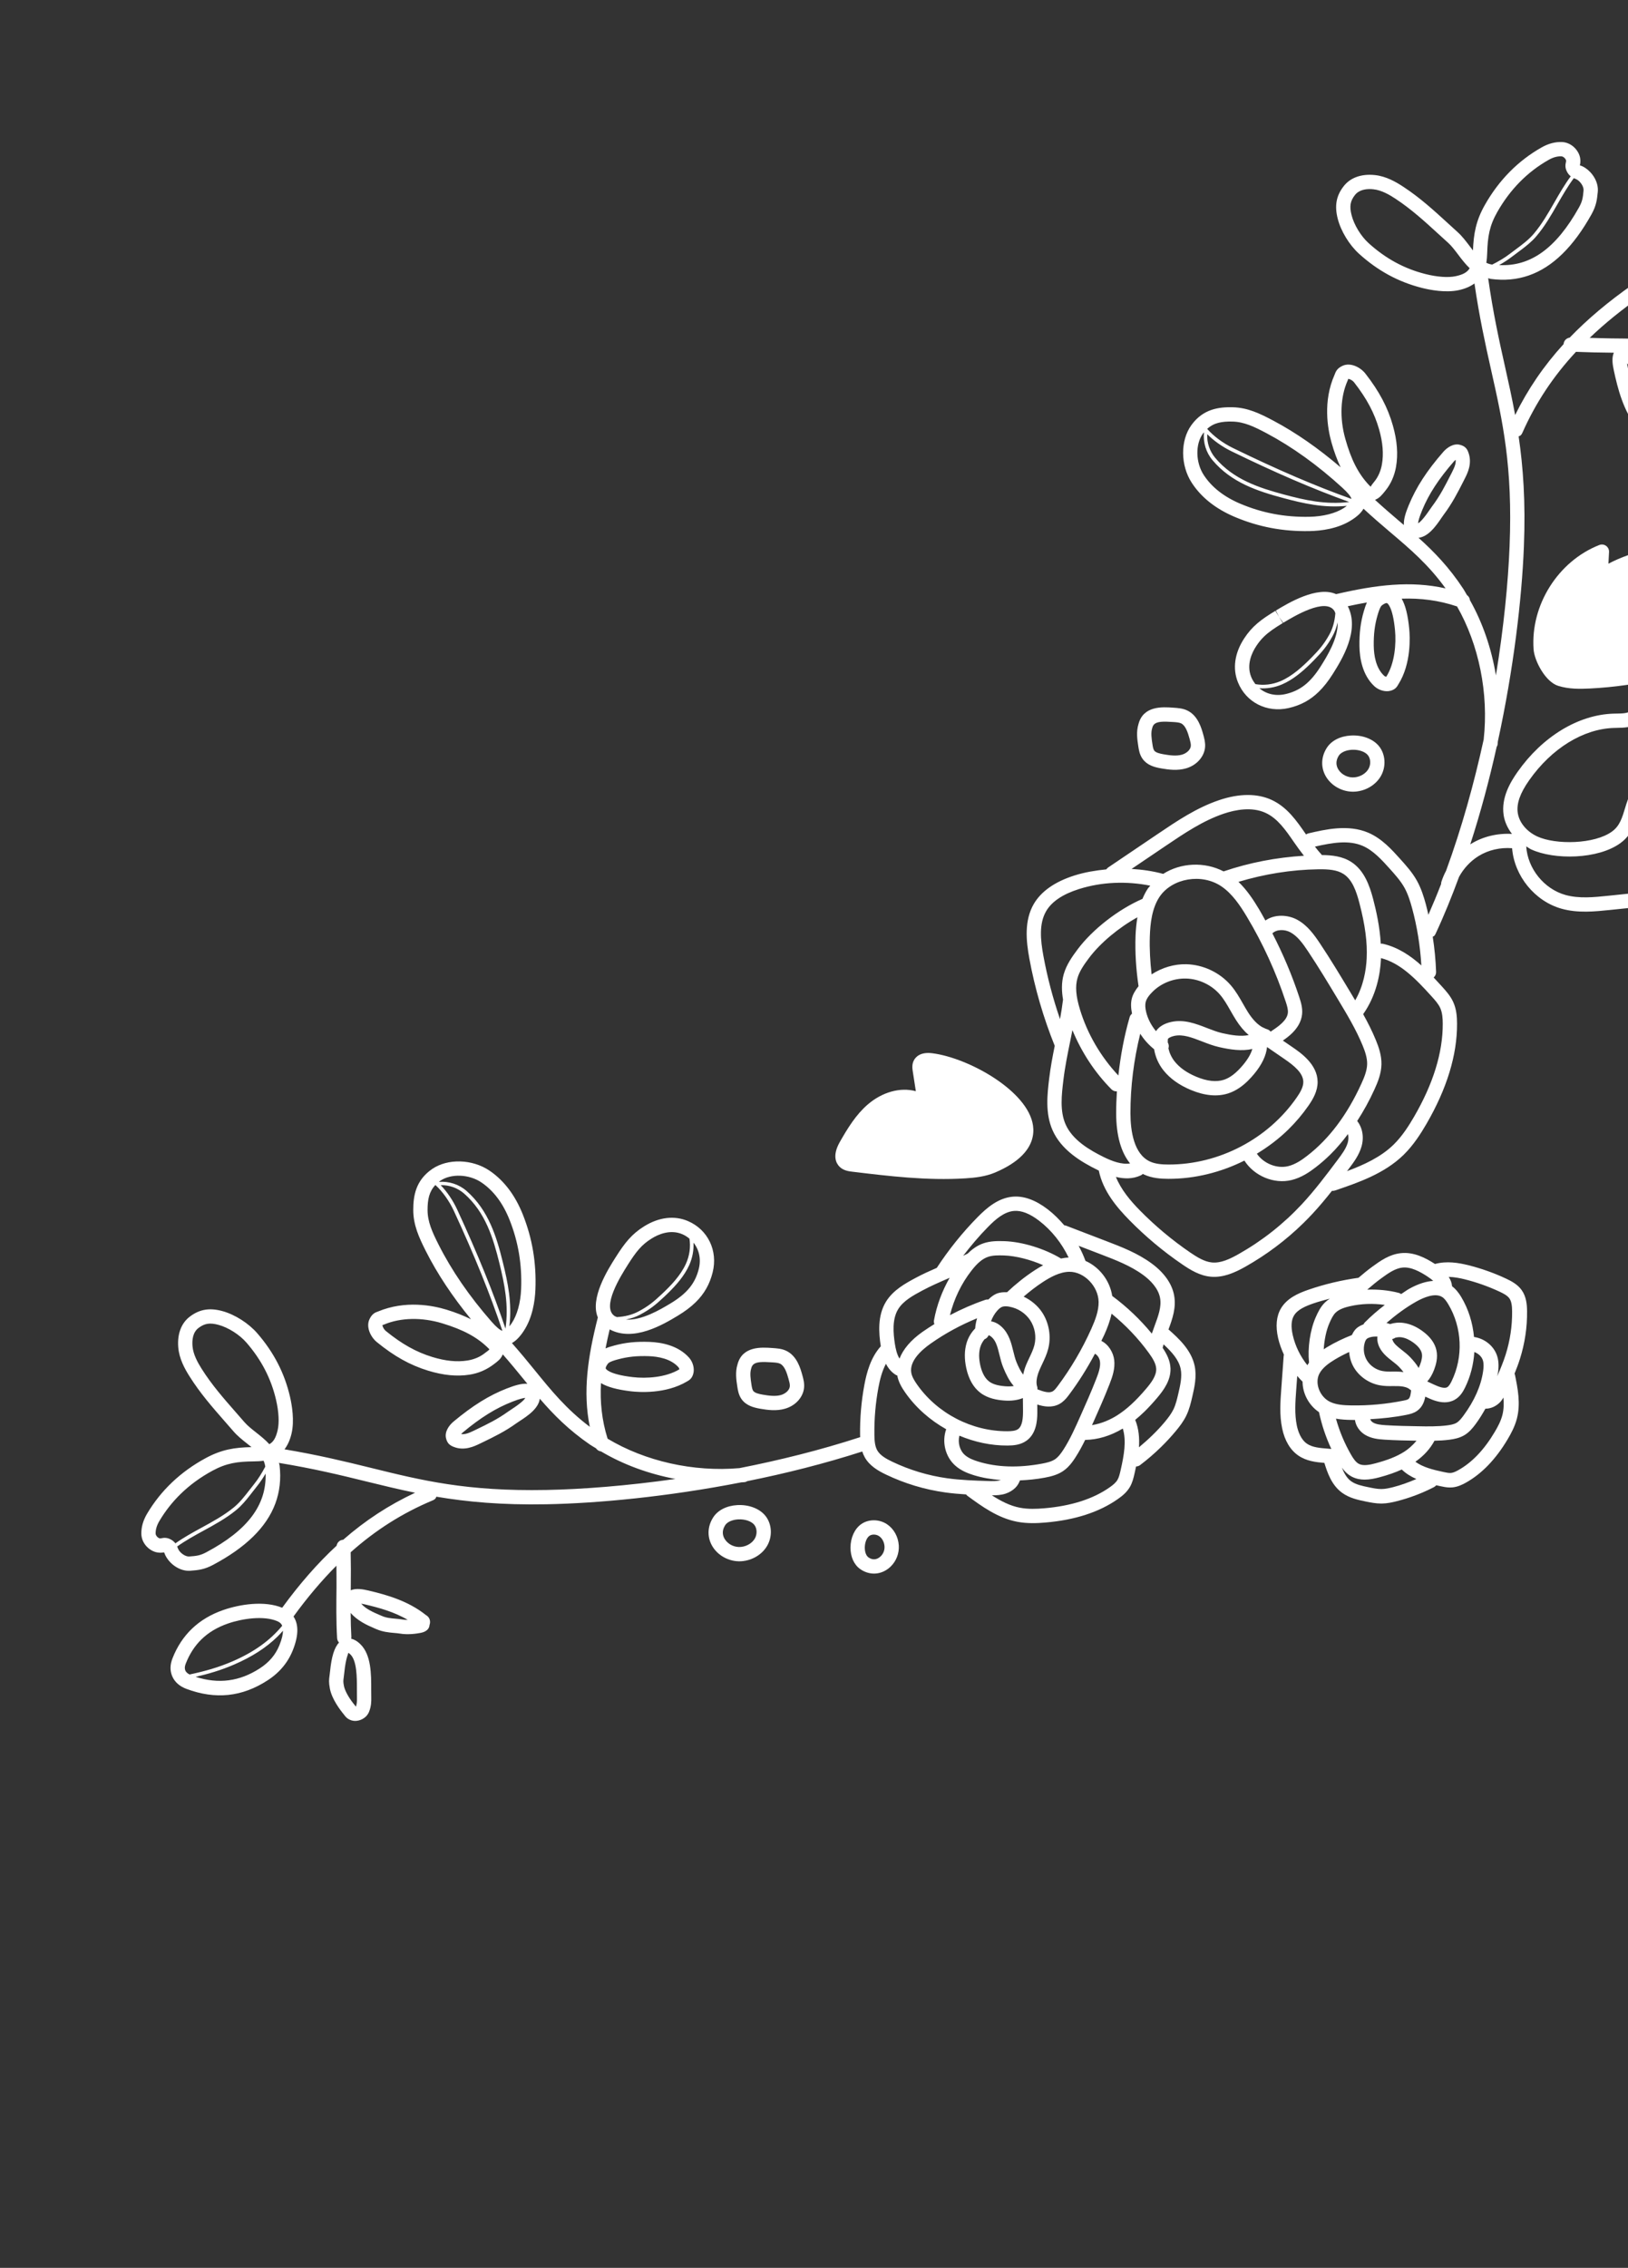 <svg width="130" height="181" viewBox="0 0 130 181" fill="none" xmlns="http://www.w3.org/2000/svg">
<rect x="0" y="0" width="130" height="181" fill="#333333" stroke="none"/>
<path fill-rule="evenodd" clip-rule="evenodd" d="M135.255 21.026C134.758 21.756 134.149 22.253 133.392 22.542C132.861 22.745 132.492 22.811 132.217 22.808C132.381 22.669 132.543 22.529 132.698 22.378C133.606 21.488 134.357 20.369 135.005 18.949C135.488 17.894 135.8 16.879 136.043 15.913C136.594 17.753 136.342 19.431 135.255 21.026ZM131.453 22.304C131.042 21.245 131.3 19.579 131.738 18.398C132.05 17.555 132.486 16.86 133.053 16.305C133.583 15.786 134.227 15.389 134.992 15.107C135.297 14.994 135.453 15.032 135.566 15.083C135.69 15.138 135.786 15.263 135.866 15.423C135.588 16.608 135.269 17.686 134.746 18.83C133.96 20.548 133.012 21.793 131.823 22.737C131.587 22.63 131.504 22.435 131.453 22.304ZM133.888 28.108C134.012 28.028 134.396 27.855 135.469 27.772C135.637 27.759 135.763 27.745 135.868 27.732C136.117 27.703 136.183 27.695 136.52 27.766C136.915 27.848 137.513 28.202 138.044 28.669C138.081 28.7 138.117 28.728 138.136 28.749C137.953 28.819 137.758 28.842 137.461 28.827C137.261 28.817 137.037 28.813 136.801 28.808C135.829 28.789 134.497 28.764 133.997 28.23C133.944 28.173 133.911 28.129 133.888 28.108ZM130.805 30.507L130.87 30.668C131.021 31.032 131.044 31.384 131.068 31.757C131.081 31.949 131.094 32.134 131.12 32.313C131.141 32.454 131.148 32.604 131.144 32.75C130.521 31.646 130.218 30.413 129.98 29.309C129.954 29.189 129.937 29.089 129.926 29.006C130.343 29.371 130.597 29.994 130.805 30.507ZM129.404 67.282C129.53 67.189 129.644 67.092 129.748 66.99C130.248 66.501 130.504 65.918 130.702 65.324C131.135 65.773 131.655 66.151 132.15 66.493C132.633 66.826 133.091 67.142 133.402 67.483C133.825 67.947 134.206 68.455 134.537 68.991L134.561 69.034C134.878 69.554 135.15 70.1 135.363 70.659C135.379 70.701 135.39 70.737 135.398 70.769L128.442 71.49C127.287 71.61 126.094 71.734 125 71.427C123.292 70.946 121.985 69.32 121.873 67.551C122.006 67.631 122.126 67.725 122.269 67.792C124.095 68.639 127.609 68.6 129.404 67.282ZM121.198 64.883C121.087 64.141 121.378 63.309 122.115 62.264C123.896 59.733 126.422 58.175 128.868 58.099L129.1 58.093C129.684 58.083 130.347 58.072 130.91 57.66L131.032 57.565L131.086 57.518C131.747 58.15 131.683 59.302 131.425 60.102C131.217 60.751 130.958 61.368 130.684 62.022C130.448 62.585 130.214 63.169 130.007 63.768C129.988 63.805 129.977 63.844 129.966 63.886C129.933 63.984 129.893 64.079 129.863 64.178L129.781 64.448C129.535 65.265 129.344 65.915 128.727 66.362C127.329 67.389 124.219 67.438 122.75 66.757C121.906 66.365 121.312 65.647 121.198 64.883ZM133.429 58.798C133.163 59.129 132.957 59.537 132.832 59.961C132.362 61.545 132.322 63.231 132.714 64.834C132.786 65.129 132.89 65.445 133.058 65.739C132.97 65.677 132.885 65.613 132.798 65.552C132.118 65.083 131.436 64.594 131.135 64.001C131.317 63.49 131.517 62.986 131.737 62.464C132.008 61.817 132.289 61.147 132.512 60.452C132.661 59.992 132.751 59.465 132.748 58.935C132.963 58.84 133.194 58.802 133.429 58.798ZM134.197 65.376C133.998 65.194 133.896 64.863 133.822 64.563C133.751 64.268 133.695 63.969 133.656 63.669C133.901 63.586 134.097 63.411 134.219 63.301L134.267 63.258L134.281 63.326L134.555 64.771C134.646 65.25 134.593 65.382 134.55 65.46C134.506 65.5 134.32 65.487 134.197 65.376ZM135.458 60.595C135.719 62.41 136.211 64.189 136.916 65.88L136.964 65.992C137.127 66.382 137.282 66.749 137.308 67.108C137.332 67.436 137.214 67.746 137.022 67.859C136.913 67.924 136.748 67.957 136.574 67.993C136.328 68.042 136.083 68.048 135.837 68.056C135.663 68.062 135.484 68.072 135.302 68.089C134.982 67.606 134.634 67.141 134.246 66.714C134.199 66.662 134.135 66.619 134.084 66.569C134.508 66.68 134.983 66.62 135.334 66.289C135.875 65.712 135.744 64.913 135.676 64.558L135.403 63.113C135.246 62.289 134.817 62.063 134.486 62.018C134.102 61.965 133.809 62.154 133.594 62.333C133.618 61.641 133.728 60.952 133.927 60.285C134.095 59.716 134.474 59.162 134.818 59.219C135.118 59.271 135.332 59.733 135.458 60.595ZM113.499 77.053C112.634 76.278 111.634 75.602 110.433 75.326C110.374 75.312 110.316 75.316 110.259 75.321C110.179 73.95 109.891 72.68 109.653 71.769C109.366 70.673 108.934 69.463 107.909 68.799C107.198 68.339 106.364 68.248 105.546 68.242C105.528 68.215 105.518 68.185 105.494 68.161C105.318 67.978 105.159 67.775 104.999 67.57C106.426 67.245 107.706 67.038 108.807 67.507C109.659 67.871 110.356 68.646 110.97 69.329C111.397 69.805 111.839 70.296 112.142 70.836C112.43 71.35 112.614 71.949 112.755 72.467C113.163 73.961 113.406 75.502 113.499 77.053ZM114.308 79.512C114.578 79.81 114.857 80.119 115.007 80.452C115.18 80.837 115.206 81.302 115.207 81.706C115.217 84.004 114.444 86.506 112.908 89.143C112.518 89.814 111.983 90.669 111.286 91.351L111.272 91.365C110.254 92.353 108.902 92.974 107.562 93.47C107.619 93.395 107.68 93.318 107.736 93.243C108.102 92.755 108.516 92.202 108.716 91.522C108.939 90.759 108.796 90.002 108.375 89.468C108.876 88.69 109.343 87.856 109.757 86.942C110.017 86.371 110.296 85.698 110.312 84.952C110.328 84.235 110.094 83.566 109.863 83.005C109.571 82.293 109.223 81.609 108.852 80.942C109.906 79.452 110.214 77.755 110.273 76.559L110.271 76.467C111.802 76.857 113.008 78.074 114.308 79.512ZM103.958 96.109C102.485 97.689 100.784 99.03 98.9 100.093C98.219 100.478 97.492 100.825 96.784 100.76C96.17 100.703 95.567 100.322 95.049 99.97C93.602 98.983 92.246 97.848 91.017 96.599C90.279 95.849 89.523 94.957 89.108 93.932C89.759 94.09 90.443 94.111 91.093 93.808C91.153 93.78 91.206 93.742 91.251 93.698L91.257 93.686C91.286 93.701 91.311 93.721 91.34 93.735C91.993 94.039 92.702 94.082 93.308 94.084C95.418 94.088 97.495 93.564 99.368 92.629C100.144 93.848 101.721 94.525 103.132 94.182C103.926 93.99 104.585 93.534 105.069 93.158C105.47 92.849 105.856 92.512 106.227 92.149C106.73 91.656 107.195 91.098 107.642 90.509C107.693 90.737 107.682 90.989 107.62 91.201C107.479 91.683 107.146 92.128 106.823 92.558C105.922 93.758 104.992 94.999 103.958 96.109ZM85.09 89.737C84.619 88.665 84.775 87.368 84.912 86.223C85.04 85.142 85.255 84.1 85.461 83.091C85.52 82.805 85.577 82.507 85.635 82.215C86.361 83.971 87.413 85.59 88.756 86.942C88.874 87.06 89.031 87.111 89.187 87.104C89.151 87.688 89.127 88.272 89.129 88.858C89.133 90.626 89.517 91.972 90.24 92.856C89.573 92.966 88.796 92.671 88.157 92.357C87.019 91.799 85.642 90.995 85.09 89.737ZM83.318 76.29C83.086 75.029 82.953 73.724 83.54 72.717C83.983 71.96 84.86 71.368 86.15 70.96C87.981 70.38 89.967 70.309 91.853 70.688C91.796 70.761 91.725 70.822 91.671 70.899C91.489 71.166 91.349 71.452 91.227 71.741C89.309 72.573 87.254 74.162 86.05 75.769C85.605 76.362 85.153 77.005 84.939 77.764C84.743 78.454 84.781 79.152 84.886 79.779C84.822 80.307 84.739 80.826 84.645 81.336C84.079 79.689 83.632 77.999 83.318 76.29ZM97.729 64.937C98.642 64.63 99.959 64.37 101.058 64.876C102.022 65.32 102.66 66.246 103.335 67.225C103.584 67.586 103.846 67.947 104.123 68.299C101.94 68.433 99.786 68.84 97.707 69.547C96.172 68.752 94.281 68.857 92.884 69.746C92.061 69.523 91.215 69.401 90.36 69.35L93.1 67.498C94.558 66.514 96.066 65.496 97.729 64.937ZM91.051 82.502C91.349 82.975 91.724 83.391 92.159 83.74C92.256 84.332 92.499 84.917 92.909 85.43C93.425 86.077 94.16 86.603 95.093 86.992C96.196 87.451 97.196 87.545 98.065 87.269C98.711 87.064 99.234 86.666 99.639 86.269C99.834 86.078 100.002 85.888 100.143 85.719C100.767 84.97 101.105 84.251 101.177 83.567L102.576 84.528C103.35 85.059 104.068 85.648 104.073 86.351C104.077 86.769 103.812 87.209 103.553 87.583C101.264 90.898 97.339 92.951 93.311 92.942C92.829 92.941 92.275 92.911 91.822 92.7C90.545 92.106 90.273 90.281 90.269 88.855C90.266 86.711 90.539 84.581 91.051 82.502ZM97.607 82.458C97.207 82.367 96.805 82.212 96.38 82.047C95.48 81.698 94.55 81.338 93.526 81.562C92.96 81.684 92.536 81.95 92.309 82.299C91.943 81.856 91.663 81.341 91.526 80.783C91.446 80.452 91.432 80.186 91.486 79.969C91.54 79.756 91.681 79.532 91.902 79.291C91.93 79.264 91.959 79.242 91.98 79.21C92.676 78.481 93.7 78.073 94.708 78.099C95.734 78.124 96.747 78.603 97.417 79.381C97.741 79.757 97.994 80.201 98.261 80.67C98.406 80.922 98.549 81.175 98.705 81.419C99.018 81.91 99.356 82.307 99.716 82.612C99.072 82.741 98.331 82.621 97.607 82.458ZM93.801 84.718C93.547 84.4 93.384 84.037 93.302 83.676C93.353 83.516 93.338 83.345 93.25 83.204C93.25 83.107 93.246 83.009 93.262 82.917L93.284 82.889C93.344 82.83 93.509 82.733 93.769 82.677C94.458 82.527 95.191 82.81 95.968 83.111C96.413 83.284 96.873 83.462 97.356 83.572C98.233 83.77 99.145 83.911 100 83.722C99.894 84.105 99.648 84.528 99.267 84.988C98.721 85.639 98.231 86.019 97.719 86.182C97.116 86.373 96.379 86.291 95.532 85.938C94.778 85.624 94.196 85.214 93.801 84.718ZM97.527 70.738C98.39 71.32 99.02 72.255 99.573 73.178C100.848 75.306 101.889 77.582 102.667 79.942C102.777 80.276 102.867 80.573 102.839 80.838C102.777 81.428 102.126 81.9 101.519 82.296L101.47 82.343C101.398 82.255 101.306 82.18 101.187 82.148C101.097 82.124 101.008 82.078 100.919 82.035C100.887 82.023 100.858 82.002 100.824 81.995C100.422 81.776 100.033 81.379 99.667 80.805C99.522 80.576 99.387 80.34 99.253 80.105C98.971 79.609 98.678 79.095 98.281 78.635C97.404 77.618 96.08 76.991 94.736 76.957C93.758 76.933 92.779 77.231 91.958 77.767C91.846 76.759 91.782 75.744 91.817 74.731C91.851 73.738 91.973 72.479 92.614 71.544C93.632 70.078 95.967 69.685 97.527 70.738ZM86.037 78.075C86.199 77.504 86.568 76.982 86.964 76.454C87.866 75.252 89.352 74.023 90.824 73.212C90.74 73.729 90.692 74.237 90.676 74.692C90.629 76.033 90.718 77.382 90.916 78.71C90.658 79.032 90.463 79.356 90.379 79.693C90.288 80.051 90.304 80.453 90.395 80.902C90.311 80.972 90.24 81.059 90.208 81.173C89.766 82.7 89.476 84.263 89.305 85.839C87.897 84.335 86.827 82.52 86.231 80.546C85.912 79.49 85.852 78.728 86.037 78.075ZM104.37 92.255C103.976 92.562 103.447 92.931 102.863 93.073C101.95 93.295 100.895 92.855 100.363 92.078C101.266 91.531 102.114 90.894 102.869 90.155C103.468 89.568 104.013 88.926 104.493 88.233C104.853 87.711 105.221 87.078 105.215 86.341C105.203 84.947 103.865 84.028 103.222 83.586L102.439 83.049C102.673 82.889 102.926 82.705 103.171 82.465C103.567 82.077 103.908 81.58 103.974 80.956C104.025 80.467 103.891 80.01 103.751 79.585C103.174 77.834 102.451 76.131 101.604 74.493C101.949 74.153 102.597 74.169 103.038 74.407C103.612 74.717 104.032 75.3 104.446 75.921C105.277 77.165 106.064 78.472 106.83 79.746C107.543 80.931 108.281 82.157 108.808 83.439C108.993 83.891 109.182 84.42 109.17 84.927C109.159 85.458 108.931 86.003 108.718 86.471C107.594 88.95 106.135 90.9 104.37 92.255ZM109.132 76.503C109.086 77.422 108.883 78.68 108.218 79.835L108.213 79.835C108.077 79.606 107.941 79.376 107.804 79.15C107.036 77.873 106.241 76.553 105.397 75.288C104.918 74.571 104.384 73.837 103.58 73.402C102.849 73.007 101.793 72.939 101.045 73.468C100.881 73.175 100.724 72.879 100.552 72.591C100.087 71.814 99.566 71.026 98.894 70.382C100.964 69.761 103.1 69.411 105.262 69.379C106.108 69.366 106.776 69.426 107.288 69.757C107.984 70.208 108.305 71.13 108.548 72.058C109.01 73.82 109.195 75.232 109.132 76.503ZM104.543 41.247C102.591 41.283 100.795 40.943 99.053 40.208C97.738 39.654 96.752 38.88 96.12 37.907C95.469 36.905 95.442 35.454 96.057 34.604C96.083 34.566 96.113 34.539 96.14 34.505C96.064 35.306 96.299 36.108 96.825 36.732C98.331 38.52 100.432 39.201 102.456 39.745C104.083 40.182 105.701 40.554 107.546 40.372C107.475 40.428 107.406 40.483 107.306 40.548C106.635 40.977 105.653 41.225 104.543 41.247ZM98.327 36.013C101.865 37.739 104.874 39.034 107.742 40.064C105.849 40.295 104.194 39.916 102.531 39.47C100.55 38.937 98.495 38.273 97.043 36.549C96.593 36.014 96.366 35.336 96.401 34.652C96.915 35.172 97.601 35.658 98.327 36.013ZM101.136 34.576C103.18 35.66 105.217 37.123 107.189 38.925C107.634 39.332 107.871 39.628 107.919 39.821C105.036 38.791 102.015 37.495 98.452 35.756C97.653 35.366 96.904 34.81 96.4 34.232L96.394 34.231C96.931 33.736 97.576 33.628 98.402 33.646C99.343 33.664 100.162 34.06 101.136 34.576ZM107.421 35.005C106.963 33.367 107.032 31.68 107.61 30.379C107.634 30.326 107.651 30.278 107.657 30.241C107.727 30.233 107.976 30.322 108.136 30.526C109.144 31.819 109.756 32.973 110.124 34.268C110.424 35.323 110.497 36.24 110.348 37.075C110.257 37.588 110.053 38.055 109.757 38.423L109.684 38.512C109.587 38.634 109.441 38.819 109.473 38.849C109.472 38.848 109.426 38.829 109.337 38.735C108.472 37.824 107.898 36.708 107.421 35.005ZM105.457 53.19C104.63 54.491 103.815 55.131 102.643 55.398C101.853 55.577 101.108 55.39 100.565 54.931C101.16 54.971 101.772 54.88 102.369 54.625C103.231 54.257 103.986 53.616 104.63 52.986C104.731 52.886 104.83 52.786 104.926 52.688C105.59 52.012 105.96 51.576 106.404 50.778C106.591 50.44 106.723 50.071 106.811 49.67C106.876 50.919 105.959 52.394 105.457 53.19ZM111.395 50.294C111.5 51.389 111.374 52.94 110.703 54.002L110.694 54.017C110.641 54.005 110.572 53.977 110.524 53.932C109.862 53.316 109.71 52.3 109.697 51.556C109.683 50.622 109.777 49.865 110.002 49.1C110.076 48.847 110.186 48.471 110.335 48.325L110.367 48.299C110.564 48.154 110.706 48.114 110.758 48.137C110.776 48.145 111.208 48.36 111.395 50.294ZM113.567 40.712C114.094 39.431 114.878 38.23 116.106 36.819C116.151 36.769 116.196 36.726 116.235 36.695C116.274 36.972 116.157 37.275 115.943 37.696L115.835 37.906C115.378 38.805 114.983 39.58 114.352 40.419C114.299 40.489 114.235 40.584 114.16 40.693C113.649 41.443 113.377 41.691 113.237 41.763C113.248 41.612 113.32 41.311 113.567 40.712ZM113.824 21.871C112.132 21.444 110.649 20.637 109.292 19.41C108.669 18.847 108.118 17.94 107.923 17.155C107.749 16.463 107.819 16.049 108.191 15.57C108.222 15.531 108.255 15.494 108.289 15.46C108.666 15.091 109.239 15.062 109.672 15.108C110.324 15.177 110.958 15.548 111.436 15.864C112.709 16.703 113.758 17.663 114.867 18.678L115.632 19.373C115.911 19.625 116.168 19.965 116.439 20.323C116.715 20.688 117.008 21.074 117.356 21.407C117.154 21.748 116.805 21.921 116.235 22.044C115.64 22.171 114.761 22.108 113.824 21.871ZM119.566 16.913L119.567 16.912C120.591 15.115 121.969 13.716 123.668 12.757C124.023 12.556 124.353 12.465 124.678 12.477C124.864 12.484 125.036 12.698 125.053 12.805C125.061 12.863 125.056 12.887 125.04 12.959C125.006 13.117 124.948 13.383 125.143 13.734C125.233 13.894 125.33 13.995 125.426 14.071C124.939 14.732 124.528 15.443 124.129 16.139C123.635 17.003 123.122 17.897 122.47 18.665C122.057 19.149 121.536 19.534 121.033 19.907C120.88 20.02 120.728 20.132 120.58 20.247C120.108 20.612 119.634 20.875 119.156 21.118C118.99 21.092 118.832 21.045 118.687 20.972C118.729 20.718 118.748 20.454 118.756 20.189C118.795 18.891 118.932 18.027 119.566 16.913ZM126.45 15.206C126.399 15.768 126.362 16.06 126.086 16.555C124.259 19.82 122.219 21.284 119.71 21.156C120.059 20.962 120.406 20.743 120.755 20.472C120.901 20.359 121.052 20.248 121.203 20.137C121.603 19.84 122.013 19.537 122.379 19.178C122.486 19.074 122.59 18.965 122.686 18.849C123.357 18.062 123.875 17.156 124.377 16.28C124.776 15.585 125.188 14.872 125.674 14.219L125.75 14.251C125.822 14.279 125.884 14.303 125.973 14.363C126.193 14.508 126.481 14.881 126.45 15.206ZM134.598 14.036C132.706 14.733 131.384 16.067 130.667 18.001C130.17 19.341 129.837 21.277 130.385 22.704C128.425 24.072 126.766 25.47 125.343 26.946C125.084 26.985 124.875 27.19 124.858 27.462C123.272 29.199 122.005 31.06 120.987 33.124C120.744 31.8 120.466 30.538 120.179 29.261C119.703 27.142 119.219 24.928 118.834 22.204C118.903 22.218 118.961 22.25 119.035 22.26C121.199 22.552 123.094 21.896 124.763 20.26C125.59 19.451 126.361 18.403 127.082 17.112C127.46 16.434 127.527 15.958 127.587 15.312C127.664 14.502 127.13 13.758 126.601 13.41C126.413 13.285 126.265 13.227 126.156 13.2C126.181 13.088 126.221 12.9 126.182 12.637C126.093 12.034 125.508 11.365 124.721 11.336C124.186 11.316 123.643 11.459 123.107 11.762C121.225 12.825 119.7 14.367 118.574 16.349C117.859 17.605 117.673 18.65 117.62 19.987C117.53 19.872 117.44 19.753 117.35 19.634C117.057 19.248 116.755 18.849 116.396 18.525L115.638 17.835C114.494 16.788 113.413 15.799 112.065 14.911C111.477 14.524 110.689 14.067 109.792 13.973C108.718 13.859 107.825 14.173 107.29 14.87C106.705 15.62 106.559 16.411 106.814 17.431C107.065 18.434 107.738 19.543 108.526 20.257C110.025 21.613 111.667 22.503 113.544 22.979C114.191 23.142 115.432 23.382 116.474 23.16C117.019 23.043 117.423 22.855 117.74 22.623C118.125 25.27 118.599 27.436 119.065 29.511C119.996 33.651 120.8 37.228 120.544 43.593C120.429 46.496 120.08 50.063 119.453 53.906C119.099 51.758 118.394 49.7 117.377 47.898C117.362 47.734 117.274 47.588 117.138 47.49C117.041 47.33 116.954 47.159 116.852 47.004C115.717 45.275 114.521 44.043 113.273 42.922C113.653 42.88 113.994 42.657 114.29 42.368C114.62 42.044 114.895 41.643 115.103 41.336C115.166 41.245 115.221 41.163 115.265 41.104C115.955 40.187 116.391 39.331 116.853 38.424L116.958 38.214C117.18 37.782 117.591 36.977 117.244 36.083C117.155 35.844 117.012 35.608 116.577 35.499C116.073 35.37 115.558 35.709 115.246 36.07C113.932 37.578 113.089 38.875 112.491 40.325C112.279 40.84 112.074 41.406 112.102 41.902C111.978 41.796 111.854 41.691 111.729 41.585C111.103 41.054 110.457 40.496 109.799 39.894C109.961 39.827 110.112 39.734 110.243 39.605C110.385 39.466 110.516 39.303 110.646 39.138C111.062 38.621 111.348 37.976 111.473 37.275C111.652 36.266 111.571 35.181 111.223 33.957C110.813 32.512 110.138 31.238 109.036 29.824C108.623 29.294 107.828 28.913 107.215 29.192C106.783 29.385 106.667 29.635 106.567 29.913C105.63 32.025 106.011 34.203 106.322 35.314C106.533 36.067 106.778 36.709 107.05 37.297C105.289 35.792 103.486 34.53 101.671 33.569C100.6 33 99.616 32.528 98.426 32.504C97.324 32.481 96.072 32.632 95.131 33.934C94.245 35.16 94.258 37.136 95.163 38.529C95.921 39.697 97.08 40.615 98.609 41.26C100.502 42.059 102.449 42.427 104.564 42.387C105.498 42.37 106.838 42.203 107.922 41.508C108.119 41.382 108.345 41.224 108.544 41.029C108.672 40.903 108.787 40.76 108.88 40.602C109.606 41.273 110.311 41.879 110.991 42.456C112.629 43.844 114.067 45.068 115.432 46.961C112.648 46.333 109.876 46.678 106.691 47.419C105.184 46.737 102.861 48.135 101.881 48.728L102.137 49.24L102.472 49.705C103.309 49.199 105.856 47.66 106.553 48.758C106.59 48.816 106.602 48.882 106.631 48.944C106.581 49.59 106.425 50.15 106.155 50.639C105.727 51.408 105.367 51.832 104.722 52.489C104.034 53.183 103.209 53.955 102.258 54.362C101.588 54.647 100.902 54.714 100.251 54.602C100.117 54.43 99.998 54.243 99.911 54.028C99.51 53.038 99.982 52.073 100.301 51.586C100.495 51.287 100.694 51.042 100.923 50.818C101.307 50.442 101.772 50.128 102.432 49.728L102.137 49.24L101.843 48.752L101.843 48.752C100.683 49.453 99.98 49.987 99.344 50.963C98.586 52.125 98.411 53.365 98.853 54.456C99.5 56.059 101.163 56.904 102.896 56.512C103.846 56.296 104.619 55.885 105.314 55.204C105.702 54.825 106.066 54.361 106.421 53.8C107.149 52.647 108.609 50.302 107.625 48.385C108.144 48.271 108.654 48.17 109.152 48.085C109.042 48.324 108.968 48.569 108.906 48.779C108.647 49.658 108.54 50.52 108.556 51.574C108.571 52.54 108.79 53.878 109.746 54.769C110.099 55.096 110.635 55.244 111.044 55.128C111.232 55.077 111.36 55 111.459 54.903C111.544 54.82 111.607 54.721 111.666 54.614C112.706 52.967 112.59 50.807 112.53 50.184C112.425 49.092 112.228 48.303 111.927 47.78C113.438 47.73 114.89 47.91 116.35 48.401C118.096 51.457 118.883 55.335 118.476 59.019C117.712 62.514 116.721 66.087 115.473 69.496C115.32 69.783 115.193 70.084 115.095 70.392C115.078 70.446 115.079 70.499 115.077 70.552C114.755 71.386 114.414 72.204 114.06 73.009C113.994 72.727 113.932 72.444 113.856 72.166C113.697 71.582 113.487 70.9 113.138 70.278C112.773 69.627 112.288 69.088 111.819 68.566C111.125 67.794 110.34 66.92 109.255 66.457C107.647 65.772 105.816 66.201 104.479 66.513C104.409 66.53 104.348 66.562 104.291 66.6L104.276 66.578C103.542 65.514 102.783 64.413 101.536 63.839C100.396 63.314 98.955 63.32 97.365 63.855C95.555 64.463 93.982 65.525 92.461 66.552L88.488 69.236C88.428 69.278 88.38 69.33 88.341 69.386C87.481 69.472 86.627 69.612 85.806 69.871C84.239 70.368 83.146 71.133 82.553 72.142C81.778 73.474 81.937 75.09 82.195 76.496C82.632 78.876 83.316 81.222 84.223 83.469C84.053 84.314 83.887 85.177 83.778 86.088C83.632 87.314 83.45 88.84 84.045 90.196C84.745 91.794 86.341 92.738 87.654 93.382C87.683 93.396 87.715 93.41 87.745 93.425L87.744 93.433C88.082 95.068 89.177 96.356 90.203 97.4C91.483 98.702 92.897 99.884 94.407 100.913C95.042 101.346 95.793 101.815 96.679 101.896C97.703 101.991 98.66 101.541 99.462 101.088C101.15 100.134 102.699 98.969 104.08 97.617C104.323 97.379 104.561 97.135 104.793 96.886C105.345 96.294 105.863 95.672 106.361 95.041C106.44 95.049 106.522 95.043 106.602 95.016C108.441 94.391 110.524 93.682 112.068 92.184L112.085 92.167C112.879 91.389 113.469 90.45 113.895 89.718C115.534 86.902 116.36 84.205 116.349 81.702C116.347 81.177 116.31 80.563 116.048 79.982C115.824 79.486 115.468 79.092 115.155 78.746C114.94 78.509 114.713 78.261 114.478 78.012L114.504 77.994C114.615 77.885 114.681 77.733 114.676 77.566C114.642 76.626 114.551 75.689 114.407 74.76C114.441 74.739 114.484 74.734 114.513 74.706C114.561 74.659 114.601 74.604 114.63 74.539C115.314 73.074 115.933 71.546 116.507 69.987C116.871 69.317 117.409 68.735 118.051 68.332C118.844 67.836 119.81 67.622 120.745 67.697C120.92 69.907 122.555 71.925 124.691 72.525C125.994 72.892 127.356 72.75 128.56 72.626L135.554 71.901C135.708 71.884 135.964 71.855 136.187 71.684C136.211 71.665 136.24 71.641 136.27 71.612C136.463 71.424 136.716 71.008 136.429 70.253C136.292 69.893 136.13 69.541 135.953 69.193C136.225 69.184 136.505 69.172 136.801 69.112C137.036 69.063 137.329 69.003 137.603 68.841C137.708 68.779 137.806 68.704 137.894 68.618C138.281 68.239 138.492 67.649 138.447 67.024C138.407 66.479 138.199 65.986 138.016 65.55L137.97 65.44C137.301 63.838 136.836 62.153 136.587 60.431C136.511 59.906 136.28 58.309 135.008 58.094L134.971 58.092C134.929 58.047 134.884 58.003 134.827 57.973C134.136 57.605 133.302 57.558 132.559 57.798C132.417 57.379 132.193 56.987 131.844 56.664C131.764 56.589 131.518 56.362 131.171 56.338C130.774 56.307 130.488 56.537 130.234 56.739C129.965 56.937 129.535 56.945 129.08 56.952L128.832 56.957C126.03 57.046 123.167 58.783 121.181 61.607C120.604 62.424 119.863 63.671 120.069 65.051C120.149 65.589 120.389 66.102 120.734 66.557C119.59 66.487 118.416 66.758 117.446 67.363L117.403 67.396C118.237 64.826 118.936 62.202 119.511 59.615C119.55 59.551 119.58 59.48 119.589 59.4C119.598 59.326 119.599 59.251 119.607 59.178C120.867 53.387 121.519 47.83 121.686 43.639C121.83 40.039 121.626 37.274 121.267 34.828C121.324 34.801 121.387 34.785 121.433 34.74C121.484 34.691 121.526 34.632 121.556 34.564C122.622 32.154 124.022 30.043 125.845 28.08C126.779 28.12 127.714 28.14 128.649 28.148C128.721 28.149 128.796 28.151 128.87 28.152C128.683 28.557 128.772 29.12 128.865 29.549C129.181 31.026 129.613 32.723 130.717 34.176C130.898 34.526 131.245 34.591 131.444 34.515C131.631 34.5 131.784 34.435 131.903 34.319C132.025 34.2 132.109 34.028 132.159 33.803C132.234 33.457 132.345 32.779 132.249 32.143C132.227 31.995 132.217 31.84 132.208 31.682C132.179 31.254 132.147 30.77 131.926 30.233L131.862 30.077C131.621 29.484 131.288 28.722 130.683 28.181C131.337 28.199 131.992 28.228 132.638 28.279L132.74 28.264C132.785 28.484 132.907 28.736 133.164 29.011C133.994 29.896 135.538 29.926 136.779 29.95C137.003 29.954 137.214 29.958 137.405 29.968C137.712 29.983 138.12 29.98 138.549 29.813C138.695 29.756 138.822 29.671 138.926 29.569C139.248 29.254 139.365 28.772 139.254 28.413C139.147 28.07 138.943 27.919 138.797 27.811C138.466 27.519 137.605 26.826 136.753 26.648C136.258 26.544 136.063 26.56 135.735 26.598C135.641 26.609 135.531 26.623 135.382 26.634L135.382 26.634C134.211 26.726 133.47 26.938 133.071 27.302C132.98 27.215 132.865 27.152 132.728 27.141C131.367 27.032 129.991 27.02 128.66 27.008C128.087 27.002 127.513 26.978 126.94 26.965C128.142 25.816 129.502 24.709 131.066 23.622C131.599 23.999 132.445 24.128 133.8 23.609C134.434 23.366 134.999 23.003 135.488 22.524C135.747 22.271 135.984 21.986 136.199 21.668C137.57 19.654 137.839 17.535 137.019 15.192C136.827 14.642 136.486 14.244 136.034 14.041C135.595 13.844 135.124 13.841 134.598 14.036Z" fill="white"/>
<path fill-rule="evenodd" clip-rule="evenodd" d="M92.635 103.595C92.763 104.302 92.487 105.039 92.197 105.821C92.122 106.023 92.047 106.23 91.977 106.439C91.049 105.312 89.991 104.303 88.814 103.433C88.623 102.195 87.782 101.118 86.679 100.635C86.527 100.221 86.345 99.819 86.133 99.43L87.913 100.113C89.083 100.562 90.292 101.025 91.291 101.762C91.824 102.155 92.489 102.791 92.635 103.595ZM94.279 109.246C94.408 109.862 94.243 110.572 94.098 111.2C93.991 111.659 93.891 112.093 93.707 112.476C93.529 112.843 93.26 113.188 93.02 113.476C92.4 114.221 91.693 114.89 90.948 115.512C90.996 114.789 90.94 114.037 90.653 113.33L90.648 113.322C90.895 113.121 91.142 112.904 91.392 112.659C91.72 112.338 92.053 111.976 92.398 111.569C92.945 110.926 93.5 110.142 93.467 109.209C93.443 108.589 93.166 108.057 92.839 107.572L92.845 107.562C92.862 107.473 92.894 107.384 92.917 107.295C93.584 107.916 94.126 108.519 94.279 109.246ZM89.48 117.359C89.418 117.628 89.355 117.906 89.233 118.111C89.094 118.346 88.847 118.54 88.622 118.698C87.299 119.632 85.534 120.198 83.377 120.379C82.793 120.428 82.106 120.461 81.438 120.332C80.644 120.181 79.902 119.791 79.202 119.343C79.559 119.346 79.934 119.332 80.315 119.204C80.612 119.102 80.872 118.943 81.075 118.744C81.248 118.574 81.363 118.369 81.446 118.153C82.086 118.123 82.739 118.063 83.418 117.936C83.91 117.844 84.427 117.717 84.878 117.417C85.019 117.323 85.145 117.217 85.26 117.105C85.518 116.852 85.717 116.566 85.884 116.305C86.171 115.859 86.422 115.393 86.654 114.921C87.654 114.906 88.681 114.601 89.659 114.013C89.955 114.991 89.767 116.109 89.48 117.359ZM71.243 116.659C70.76 116.428 70.281 116.159 70.05 115.754C69.849 115.401 69.827 114.914 69.822 114.485C69.806 113.238 69.914 111.984 70.142 110.754C70.259 110.122 70.429 109.437 70.745 108.845C70.931 109.209 71.191 109.536 71.578 109.759L71.647 109.772C71.743 110.309 72.019 110.76 72.276 111.129C73.128 112.351 74.267 113.344 75.556 114.069C75.197 115.075 75.478 116.266 76.291 116.981C76.751 117.387 77.312 117.596 77.75 117.733C78.436 117.946 79.167 118.064 79.923 118.126C79.615 118.223 79.241 118.214 78.879 118.202C77.806 118.167 76.696 118.13 75.627 117.981C74.104 117.767 72.63 117.322 71.243 116.659ZM71.461 107.269C71.325 106.395 71.232 105.29 71.718 104.493C72.129 103.814 72.938 103.38 73.652 102.998C74.335 102.632 75.003 102.343 75.709 102.037C75.749 102.02 75.792 102.001 75.832 101.983C75.229 103.038 74.795 104.189 74.579 105.388C74.561 105.49 74.579 105.587 74.613 105.678C74.295 105.877 73.978 106.077 73.671 106.293C72.709 106.969 72.116 107.694 71.828 108.433C71.625 108.11 71.523 107.664 71.461 107.269ZM78.881 97.94C79.501 97.303 80.192 96.711 80.974 96.646C81.561 96.597 82.233 96.86 82.972 97.426C83.977 98.195 84.785 99.222 85.332 100.368C85.123 100.373 84.921 100.404 84.722 100.444C83.424 99.662 81.65 99.106 80.203 99.059C79.656 99.042 79.075 99.041 78.514 99.236C78.009 99.411 77.602 99.726 77.266 100.053C77.147 100.116 77.028 100.169 76.909 100.228C77.525 99.431 78.173 98.657 78.881 97.94ZM78.025 105.212C77.942 105.479 77.891 105.751 77.869 106.028C77.561 106.343 77.318 106.734 77.183 107.191C77.007 107.788 76.999 108.464 77.161 109.201C77.354 110.079 77.731 110.737 78.281 111.158C78.887 111.621 79.628 111.731 80.133 111.774C80.748 111.827 81.257 111.752 81.681 111.581L81.69 112.557C81.696 113.158 81.649 113.801 81.3 114.057C81.093 114.206 80.755 114.227 80.454 114.229C77.612 114.245 74.837 112.807 73.213 110.476C73.025 110.206 72.826 109.888 72.769 109.565C72.607 108.65 73.526 107.787 74.327 107.226C75.48 106.416 76.722 105.744 78.025 105.212ZM80.524 104.275L80.606 104.291C81.271 104.407 81.886 104.803 82.26 105.366C82.643 105.943 82.77 106.689 82.599 107.36C82.515 107.691 82.361 108.016 82.198 108.36C82.108 108.55 82.018 108.741 81.938 108.934C81.825 109.207 81.755 109.464 81.703 109.715C81.491 109.43 81.32 109.081 81.171 108.718C81.059 108.443 80.987 108.144 80.915 107.848C80.752 107.184 80.567 106.432 79.977 105.888C79.707 105.639 79.417 105.501 79.136 105.456C79.246 105.149 79.409 104.86 79.624 104.616C79.769 104.452 79.9 104.348 80.023 104.301C80.146 104.253 80.316 104.246 80.524 104.275ZM78.616 106.89C78.759 106.835 78.874 106.725 78.935 106.585L78.956 106.569C78.985 106.574 79.086 106.619 79.203 106.727C79.54 107.038 79.664 107.54 79.807 108.121C79.889 108.459 79.975 108.81 80.115 109.15C80.331 109.677 80.582 110.201 80.953 110.62C80.712 110.659 80.453 110.655 80.23 110.637C79.654 110.588 79.255 110.465 78.975 110.251C78.564 109.937 78.367 109.372 78.276 108.956C78.156 108.409 78.156 107.925 78.278 107.514C78.35 107.269 78.477 107.061 78.616 106.89ZM84.46 110.624C84.318 110.811 84.192 110.974 84.054 111.049C83.767 111.208 83.305 111.068 82.84 110.884C82.839 110.823 82.852 110.764 82.831 110.704C82.71 110.368 82.765 109.921 82.992 109.372C83.066 109.196 83.148 109.022 83.23 108.849C83.409 108.471 83.594 108.079 83.705 107.64C83.954 106.662 83.77 105.575 83.211 104.734C82.851 104.191 82.328 103.769 81.741 103.485C82.23 103.068 82.736 102.671 83.273 102.322C83.852 101.945 84.618 101.512 85.39 101.503C86.57 101.492 87.706 102.659 87.727 103.905C87.739 104.624 87.456 105.358 87.148 106.047C86.424 107.666 85.519 109.206 84.46 110.624ZM78.889 100.314C79.266 100.183 79.708 100.186 80.167 100.2C81.127 100.232 82.295 100.534 83.299 100.98C83.067 101.106 82.847 101.236 82.65 101.365C81.854 101.882 81.108 102.481 80.415 103.134C80.123 103.122 79.852 103.144 79.615 103.234C79.37 103.328 79.143 103.498 78.921 103.717C78.841 103.709 78.759 103.714 78.679 103.742C77.704 104.075 76.763 104.488 75.855 104.966C76.18 103.672 76.761 102.445 77.588 101.394C78.055 100.795 78.457 100.464 78.889 100.314ZM78.091 116.643C77.761 116.54 77.344 116.388 77.045 116.124C76.627 115.756 76.473 115.125 76.61 114.583C77.825 115.092 79.133 115.379 80.461 115.371C80.942 115.368 81.496 115.32 81.963 114.987C82.039 114.933 82.109 114.875 82.173 114.812C82.847 114.152 82.837 113.083 82.831 112.547L82.828 112.096C83.337 112.262 84.004 112.383 84.607 112.048C84.759 111.964 84.889 111.858 85.001 111.748C85.158 111.595 85.279 111.433 85.374 111.307C86.144 110.277 86.829 109.182 87.433 108.045C87.644 108.143 87.808 108.417 87.838 108.677C87.888 109.104 87.724 109.572 87.537 110.053C87.141 111.07 86.699 112.063 86.268 113.031C85.867 113.933 85.452 114.864 84.923 115.689C84.744 115.969 84.521 116.278 84.243 116.468C83.951 116.663 83.555 116.749 83.208 116.814C81.313 117.168 79.591 117.11 78.091 116.643ZM91.744 107.99C92.037 108.395 92.31 108.828 92.326 109.249C92.345 109.791 91.954 110.328 91.527 110.83C90.696 111.813 89.953 112.494 89.189 112.973C88.701 113.279 88.002 113.614 87.198 113.741C87.235 113.657 87.277 113.572 87.314 113.488C87.727 112.561 88.196 111.51 88.601 110.467C88.834 109.871 89.052 109.231 88.973 108.545C88.903 107.953 88.532 107.31 87.946 107.018C88.026 106.85 88.112 106.683 88.189 106.513C88.425 105.987 88.638 105.429 88.761 104.845C89.885 105.762 90.891 106.811 91.744 107.99ZM22.307 131.319C22.002 132.07 21.494 132.669 20.752 133.15C19.135 134.202 17.452 134.419 15.623 133.83C16.594 133.608 17.616 133.316 18.681 132.856C20.114 132.237 21.248 131.511 22.157 130.621C22.312 130.47 22.455 130.31 22.597 130.15C22.595 130.425 22.521 130.792 22.307 131.319ZM14.804 133.336C14.755 133.222 14.721 133.064 14.839 132.762C15.138 132.003 15.549 131.367 16.078 130.849C16.645 130.293 17.349 129.872 18.198 129.578C19.389 129.165 21.06 128.942 22.11 129.375C22.24 129.429 22.433 129.516 22.535 129.754C21.567 130.924 20.302 131.845 18.567 132.595C17.413 133.093 16.328 133.39 15.137 133.643C14.979 133.559 14.857 133.46 14.804 133.336ZM32.56 129.286C32.414 129.286 32.265 129.277 32.123 129.253C31.945 129.222 31.76 129.206 31.568 129.189C31.196 129.156 30.845 129.126 30.484 128.967L30.325 128.899C29.816 128.68 29.198 128.414 28.842 127.989C28.925 128.002 29.025 128.021 29.144 128.05C30.243 128.31 31.47 128.639 32.56 129.286ZM28.5 134.859C28.5 135.094 28.5 135.318 28.505 135.518C28.514 135.816 28.487 136.011 28.419 136.211L28.334 136.099C27.879 135.557 27.538 134.952 27.463 134.555C27.4 134.218 27.41 134.151 27.444 133.903C27.459 133.798 27.476 133.672 27.492 133.504C27.611 132.301 27.825 131.97 27.815 131.911C27.843 131.926 27.898 131.962 27.981 132.043C28.504 132.554 28.502 133.886 28.5 134.859ZM16.475 123.888C15.974 124.154 15.681 124.185 15.116 124.225C14.793 124.248 14.425 123.952 14.285 123.73C14.228 123.639 14.204 123.577 14.178 123.504L14.148 123.428C14.811 122.956 15.532 122.558 16.236 122.174C17.122 121.691 18.038 121.191 18.84 120.538C18.957 120.444 19.068 120.342 19.175 120.238C19.541 119.879 19.853 119.475 20.158 119.082C20.273 118.933 20.387 118.784 20.503 118.641C20.781 118.298 21.006 117.955 21.209 117.611C21.283 120.122 19.778 122.131 16.475 123.888ZM12.427 122.395C12.422 122.07 12.52 121.742 12.728 121.391C13.195 120.604 13.756 119.889 14.408 119.25C15.146 118.527 16.003 117.901 16.969 117.378C18.097 116.767 18.963 116.649 20.262 116.636C20.526 116.634 20.791 116.621 21.046 116.584C21.116 116.731 21.16 116.889 21.182 117.056C20.929 117.528 20.656 117.997 20.281 118.462C20.163 118.607 20.048 118.756 19.932 118.907C19.548 119.402 19.152 119.915 18.66 120.317C17.878 120.953 16.974 121.447 16.099 121.924C15.396 122.307 14.675 122.704 14.005 123.177C13.931 123.079 13.832 122.98 13.674 122.887C13.326 122.685 13.06 122.736 12.901 122.767C12.829 122.782 12.805 122.787 12.745 122.776C12.641 122.758 12.431 122.582 12.427 122.395ZM18.832 112.717C17.841 111.586 16.903 110.517 16.091 109.228C15.786 108.742 15.427 108.101 15.373 107.447C15.332 106.974 15.38 106.33 15.866 105.976C16.351 105.615 16.768 105.554 17.456 105.741C18.236 105.954 19.132 106.524 19.682 107.158C20.88 108.541 21.655 110.041 22.047 111.741C22.264 112.683 22.309 113.563 22.169 114.154C22.035 114.722 21.854 115.068 21.508 115.263C21.183 114.907 20.803 114.607 20.444 114.323C20.091 114.045 19.758 113.78 19.512 113.496L18.832 112.717ZM39.083 107.693C39.022 107.775 38.872 107.875 38.771 107.951L38.68 108.022C38.306 108.311 37.835 108.505 37.32 108.585C36.483 108.716 35.567 108.624 34.519 108.303C33.231 107.908 32.091 107.27 30.82 106.236C30.618 106.072 30.535 105.821 30.535 105.761L30.681 105.708C31.996 105.156 33.684 105.122 35.312 105.615C37.005 106.128 38.109 106.725 39.002 107.609C39.041 107.647 39.066 107.678 39.083 107.693ZM39.236 105.466C37.477 103.456 36.056 101.388 35.016 99.322C34.52 98.338 34.141 97.511 34.142 96.569C34.142 95.744 34.264 95.1 34.769 94.575L34.771 94.58C35.339 95.096 35.879 95.856 36.252 96.664C37.914 100.262 39.147 103.31 40.117 106.214C39.925 106.162 39.633 105.919 39.236 105.466ZM38.451 94.378C39.411 95.029 40.163 96.032 40.689 97.358C41.388 99.115 41.69 100.917 41.613 102.869C41.568 103.978 41.3 104.955 40.856 105.616C40.789 105.716 40.733 105.784 40.676 105.855C40.897 104.014 40.559 102.386 40.155 100.751C39.654 98.716 39.018 96.6 37.262 95.057C36.648 94.518 35.851 94.267 35.049 94.327C35.084 94.3 35.111 94.271 35.15 94.245C36.013 93.648 37.462 93.706 38.451 94.378ZM35.191 94.59C35.875 94.569 36.548 94.81 37.074 95.272C38.767 96.76 39.388 98.828 39.879 100.819C40.29 102.491 40.634 104.154 40.364 106.042C39.395 103.154 38.162 100.117 36.511 96.544C36.172 95.811 35.7 95.115 35.191 94.59ZM40.858 112.471C40.748 112.544 40.651 112.607 40.579 112.658C39.728 113.271 38.944 113.65 38.037 114.088L37.824 114.191C37.421 114.386 37.124 114.495 36.826 114.455C36.857 114.416 36.899 114.377 36.944 114.336C38.38 113.138 39.597 112.38 40.937 111.861C41.505 111.64 41.797 111.578 41.947 111.571C41.871 111.709 41.618 111.977 40.858 112.471ZM50.114 100.975L50.137 100.936C50.797 99.898 51.226 99.347 52.04 98.844C52.533 98.536 53.508 98.085 54.489 98.506C54.702 98.597 54.887 98.72 55.055 98.858C55.154 99.511 55.073 100.196 54.774 100.859C54.348 101.802 53.562 102.615 52.849 103.284C52.179 103.915 51.748 104.265 50.97 104.677C50.474 104.937 49.911 105.082 49.264 105.118C49.203 105.088 49.138 105.075 49.081 105.037C47.998 104.316 49.59 101.802 50.114 100.975ZM55.801 101.267C55.512 102.435 54.856 103.237 53.534 104.033C52.727 104.518 51.233 105.406 49.985 105.314C50.389 105.235 50.761 105.11 51.103 104.929C51.91 104.502 52.355 104.141 53.044 103.492C53.144 103.397 53.246 103.301 53.348 103.201C53.992 102.571 54.648 101.83 55.034 100.976C55.301 100.384 55.406 99.774 55.377 99.179C55.825 99.732 55.997 100.48 55.801 101.267ZM51.811 108.238C52.556 108.266 53.569 108.44 54.17 109.115C54.214 109.164 54.241 109.234 54.252 109.286L54.239 109.293C53.16 109.943 51.607 110.037 50.515 109.909C48.585 109.681 48.379 109.245 48.371 109.227C48.349 109.174 48.392 109.033 48.541 108.839L48.541 108.839L48.569 108.808C48.718 108.662 49.096 108.56 49.351 108.491C50.12 108.282 50.879 108.204 51.811 108.238ZM88.323 99.048L85.106 97.814C85.067 97.8 85.027 97.8 84.987 97.795C84.584 97.33 84.152 96.891 83.666 96.519C82.695 95.775 81.757 95.435 80.88 95.508C79.724 95.605 78.809 96.384 78.067 97.138C76.848 98.376 75.752 99.74 74.805 101.189C74.249 101.432 73.683 101.685 73.112 101.992C72.313 102.422 71.316 102.957 70.743 103.899C70.065 105.012 70.168 106.379 70.333 107.444L70.334 107.448C69.517 108.353 69.199 109.574 69.019 110.546C68.778 111.848 68.664 113.179 68.68 114.499C68.681 114.564 68.685 114.633 68.687 114.701C65.514 115.733 62.238 116.547 59.049 117.173C55.369 117.494 51.525 116.626 48.518 114.824C48.057 113.354 47.908 111.897 47.99 110.388C48.507 110.7 49.291 110.913 50.381 111.042C51.002 111.115 53.159 111.276 54.871 110.249C54.957 110.203 55.043 110.15 55.12 110.074C55.215 109.981 55.298 109.853 55.353 109.665C55.479 109.253 55.343 108.714 55.023 108.355C54.153 107.38 52.819 107.133 51.854 107.098C50.8 107.059 49.936 107.149 49.052 107.389C48.842 107.446 48.594 107.515 48.353 107.619C48.45 107.124 48.561 106.617 48.685 106.1C50.581 107.124 52.956 105.714 54.124 105.009C54.692 104.666 55.164 104.313 55.552 103.933C56.246 103.253 56.674 102.487 56.909 101.543C57.338 99.818 56.528 98.138 54.938 97.457C53.858 96.992 52.614 97.141 51.437 97.875C50.447 98.49 49.899 99.183 49.174 100.326L49.149 100.364C48.535 101.332 47.09 103.624 47.739 105.146L47.739 105.146C46.931 108.315 46.528 111.079 47.097 113.876C45.233 112.471 44.04 111.008 42.686 109.341C42.125 108.649 41.532 107.931 40.878 107.192C41.037 107.102 41.182 106.989 41.31 106.863C41.51 106.668 41.674 106.447 41.804 106.252C42.521 105.183 42.717 103.846 42.754 102.913C42.837 100.8 42.51 98.845 41.751 96.937C41.138 95.394 40.245 94.216 39.093 93.434C37.719 92.5 35.745 92.445 34.5 93.305C33.179 94.219 33.001 95.468 33 96.568C32.999 97.758 33.451 98.753 33.997 99.836C34.92 101.671 36.144 103.5 37.611 105.292C37.029 105.009 36.393 104.75 35.644 104.523C34.54 104.189 32.371 103.762 30.18 104.675C29.96 104.748 29.705 104.858 29.506 105.286C29.213 105.894 29.577 106.697 30.099 107.121C31.489 108.253 32.749 108.954 34.184 109.394C35.402 109.767 36.484 109.872 37.496 109.714C38.201 109.604 38.851 109.331 39.463 108.86C39.59 108.763 39.73 108.658 39.856 108.535C39.982 108.411 40.078 108.261 40.15 108.095C40.738 108.766 41.283 109.424 41.8 110.061C41.904 110.188 42.007 110.313 42.11 110.441C41.611 110.402 41.032 110.6 40.476 110.814C39.063 111.363 37.749 112.178 36.213 113.46C35.846 113.766 35.496 114.273 35.614 114.778C35.714 115.216 35.947 115.364 36.212 115.47C37.071 115.824 37.884 115.43 38.32 115.218L38.533 115.116C39.449 114.673 40.314 114.256 41.245 113.586C41.306 113.542 41.388 113.49 41.481 113.428C41.792 113.226 42.199 112.96 42.53 112.637C42.825 112.347 43.055 112.011 43.104 111.632C44.199 112.903 45.405 114.125 47.11 115.296C47.264 115.401 47.432 115.492 47.591 115.592C47.685 115.73 47.83 115.822 47.994 115.84C49.768 116.892 51.804 117.637 53.936 118.037C50.038 118.59 46.462 118.863 43.622 118.916C37.254 119.037 33.696 118.159 29.575 117.141C27.511 116.632 25.355 116.113 22.718 115.672C22.956 115.359 23.152 114.959 23.28 114.417C23.524 113.38 23.31 112.135 23.16 111.485C22.724 109.597 21.868 107.937 20.544 106.41C19.847 105.607 18.753 104.911 17.755 104.639C16.741 104.363 15.947 104.493 15.184 105.062C14.477 105.582 14.144 106.467 14.235 107.544C14.31 108.442 14.75 109.241 15.126 109.836C15.985 111.202 16.952 112.303 17.974 113.47L18.648 114.242C18.964 114.608 19.356 114.918 19.736 115.219C19.854 115.312 19.971 115.404 20.083 115.497C18.745 115.521 17.698 115.685 16.426 116.374C14.421 117.458 12.848 118.952 11.746 120.809C11.431 121.339 11.277 121.879 11.286 122.414C11.298 123.202 11.954 123.801 12.554 123.901C12.818 123.947 13.007 123.911 13.107 123.899C13.143 123.998 13.199 124.147 13.319 124.338C13.657 124.874 14.389 125.423 15.198 125.363C15.847 125.317 16.325 125.26 17.011 124.896C18.317 124.202 19.381 123.453 20.207 122.644C21.877 121.009 22.573 119.129 22.326 116.96C22.318 116.885 22.288 116.827 22.274 116.756C24.99 117.199 27.194 117.729 29.301 118.25C30.572 118.563 31.828 118.867 33.146 119.138C31.061 120.113 29.173 121.341 27.404 122.891C27.131 122.901 26.923 123.105 26.879 123.363C25.373 124.755 23.941 126.385 22.533 128.316C21.117 127.738 19.174 128.031 17.824 128.5C15.876 129.176 14.514 130.469 13.777 132.346C13.571 132.868 13.564 133.339 13.752 133.782C13.946 134.238 14.337 134.587 14.883 134.791C17.208 135.659 19.331 135.436 21.374 134.107C21.696 133.899 21.986 133.668 22.245 133.414C22.734 132.935 23.109 132.378 23.366 131.749C23.912 130.406 23.801 129.556 23.436 129.016C24.556 127.475 25.691 126.138 26.864 124.961C26.865 125.534 26.877 126.108 26.871 126.681C26.855 128.012 26.839 129.388 26.919 130.752C26.927 130.888 26.988 131.004 27.072 131.097C26.698 131.488 26.471 132.225 26.356 133.394L26.356 133.394C26.342 133.542 26.326 133.653 26.313 133.747C26.268 134.074 26.248 134.267 26.341 134.764C26.501 135.621 27.177 136.496 27.487 136.87C27.566 136.981 27.712 137.189 28.054 137.302C28.409 137.421 28.894 137.314 29.216 136.999C29.321 136.896 29.409 136.771 29.468 136.625C29.643 136.2 29.655 135.794 29.647 135.486C29.641 135.296 29.642 135.084 29.642 134.86C29.644 133.619 29.647 132.075 28.779 131.227C28.51 130.963 28.261 130.836 28.042 130.787L28.058 130.685C28.021 130.038 28.006 129.383 28.002 128.729C28.53 129.344 29.285 129.694 29.873 129.947L30.027 130.014C30.559 130.247 31.043 130.289 31.469 130.327C31.628 130.339 31.782 130.353 31.93 130.378C32.564 130.487 33.243 130.39 33.593 130.322C33.828 130.276 34.007 130.189 34.126 130.073C34.232 129.968 34.29 129.84 34.298 129.697C34.397 129.428 34.341 129.08 33.996 128.889C32.566 127.755 30.879 127.288 29.408 126.939C28.98 126.837 28.421 126.743 28.01 126.922C28.012 126.846 28.011 126.769 28.011 126.694C28.022 125.759 28.023 124.825 28.002 123.889C30.003 122.108 32.142 120.753 34.575 119.738C34.643 119.709 34.703 119.668 34.754 119.619C34.799 119.574 34.816 119.511 34.844 119.454C37.282 119.864 40.043 120.126 43.645 120.058C47.727 119.981 53.309 119.459 59.198 118.308C59.281 118.3 59.364 118.302 59.446 118.293C59.531 118.284 59.607 118.252 59.675 118.211C62.717 117.6 65.828 116.82 68.854 115.846C68.905 116.006 68.971 116.166 69.058 116.319C69.446 116.999 70.131 117.393 70.751 117.689C72.243 118.403 73.829 118.881 75.467 119.111C76.026 119.19 76.588 119.238 77.146 119.272C77.175 119.307 77.201 119.346 77.24 119.375C78.379 120.21 79.669 121.156 81.223 121.454C82.032 121.61 82.851 121.57 83.472 121.516C85.834 121.318 87.789 120.683 89.28 119.629C89.455 119.507 89.641 119.365 89.815 119.195C89.962 119.051 90.1 118.886 90.215 118.694C90.427 118.335 90.516 117.953 90.593 117.614C90.634 117.434 90.677 117.24 90.719 117.041C90.828 117.035 90.936 117.008 91.03 116.938C91.621 116.492 92.183 116.008 92.712 115.49C93.129 115.082 93.525 114.654 93.897 114.206C94.181 113.865 94.503 113.451 94.734 112.972C94.975 112.474 95.094 111.956 95.21 111.458C95.373 110.752 95.578 109.874 95.396 109.01C95.126 107.73 94.097 106.807 93.345 106.135L93.305 106.111C93.624 105.253 93.934 104.366 93.757 103.391C93.59 102.463 92.971 101.582 91.968 100.843C90.845 100.015 89.563 99.523 88.323 99.048Z" fill="white"/>
<path fill-rule="evenodd" clip-rule="evenodd" d="M128.437 44.988L128.486 44.059C128.497 43.865 128.408 43.679 128.251 43.566C128.093 43.452 127.888 43.426 127.707 43.498C124.416 44.79 122.212 48.292 122.46 51.819C122.526 52.747 123.4 54.42 124.428 54.74C125.289 55.008 126.179 54.989 126.946 54.951C128.87 54.856 130.791 54.583 132.658 54.139C133.273 53.992 133.962 53.794 134.47 53.296C134.52 53.248 134.568 53.198 134.614 53.143C134.913 52.787 135.016 52.373 134.898 52.008C134.803 51.715 134.589 51.528 134.46 51.417L133.695 50.752C135.265 49.211 136.2 47.05 136.226 44.845C136.228 44.673 136.233 44.316 135.985 44.022C135.711 43.695 135.299 43.658 135.124 43.642C132.898 43.434 130.428 43.943 128.437 44.988Z" fill="white"/>
<path fill-rule="evenodd" clip-rule="evenodd" d="M74.442 84.06C73.487 83.939 73.115 84.364 72.975 84.627C72.802 84.959 72.856 85.302 72.887 85.504L73.132 87.089L73.109 87.084C71.874 86.76 70.448 87.158 69.294 88.148C68.343 88.97 67.692 90.037 67.056 91.153C66.429 92.261 66.781 92.864 67.046 93.124C67.358 93.43 67.774 93.48 68.023 93.511C70.976 93.868 74.029 94.238 77.085 94.046C77.869 93.996 78.701 93.905 79.478 93.574C80.435 93.165 81.108 92.717 81.573 92.261C82.448 91.405 82.586 90.524 82.489 89.835C82.101 87.068 77.339 84.424 74.442 84.06Z" fill="white"/>
<path fill-rule="evenodd" clip-rule="evenodd" d="M92.022 59.377C91.958 58.959 91.886 58.487 92.006 58.114L92.015 58.082C92.045 57.968 92.093 57.877 92.164 57.808C92.394 57.583 92.862 57.568 93.698 57.626C93.92 57.641 94.15 57.657 94.308 57.73C94.673 57.902 94.852 58.459 94.992 58.967C95.047 59.17 95.104 59.378 95.09 59.54C95.061 59.868 94.714 60.134 94.389 60.229C93.939 60.359 93.402 60.285 92.934 60.204C92.625 60.152 92.291 60.074 92.167 59.903C92.084 59.788 92.051 59.571 92.022 59.377ZM94.707 61.325C95.083 61.217 95.412 61.022 95.668 60.771C95.985 60.461 96.189 60.065 96.227 59.643C96.26 59.276 96.167 58.937 96.093 58.665C95.944 58.121 95.665 57.106 94.793 56.698C94.439 56.532 94.07 56.508 93.672 56.48C92.843 56.422 91.303 56.312 90.914 57.78C90.718 58.403 90.815 59.038 90.894 59.55C90.937 59.838 90.997 60.234 91.243 60.573C91.606 61.074 92.177 61.233 92.741 61.33C93.334 61.432 94.025 61.523 94.707 61.325Z" fill="white"/>
<path fill-rule="evenodd" clip-rule="evenodd" d="M62.972 110.074C63.028 110.275 63.086 110.484 63.07 110.646C63.042 110.974 62.694 111.24 62.369 111.336C61.919 111.465 61.382 111.391 60.914 111.31C60.604 111.257 60.271 111.18 60.148 111.009C60.064 110.894 60.031 110.676 60.002 110.484C59.936 110.045 59.866 109.59 59.986 109.22L59.995 109.188C60.025 109.074 60.073 108.983 60.144 108.914C60.374 108.689 60.842 108.674 61.677 108.732C61.9 108.747 62.129 108.762 62.288 108.837C62.653 109.008 62.832 109.565 62.972 110.074ZM58.894 108.887C58.699 109.506 58.796 110.143 58.874 110.655C58.917 110.944 58.977 111.34 59.223 111.679C59.586 112.18 60.157 112.338 60.721 112.436C61.314 112.538 62.005 112.63 62.687 112.431C63.063 112.323 63.393 112.128 63.649 111.877C63.965 111.567 64.168 111.171 64.207 110.751C64.241 110.381 64.148 110.043 64.073 109.771C63.923 109.226 63.645 108.212 62.773 107.804C62.419 107.638 62.05 107.613 61.651 107.586C60.823 107.528 59.284 107.419 58.894 108.887Z" fill="white"/>
<path fill-rule="evenodd" clip-rule="evenodd" d="M106.882 61.43C106.726 61.186 106.603 60.795 106.898 60.321C107.065 60.052 107.465 59.87 107.941 59.842C108.483 59.812 109.002 59.986 109.234 60.278C109.459 60.562 109.477 61.022 109.275 61.371C109.07 61.724 108.658 61.981 108.199 62.037C107.682 62.1 107.154 61.856 106.882 61.43ZM108.336 63.17C108.931 63.098 109.472 62.837 109.872 62.445C110.026 62.295 110.158 62.126 110.265 61.941C110.697 61.19 110.641 60.214 110.128 59.568C109.663 58.982 108.8 58.651 107.876 58.702C107.01 58.752 106.297 59.118 105.929 59.717C105.467 60.458 105.464 61.328 105.919 62.043C106.422 62.832 107.393 63.285 108.336 63.17Z" fill="white"/>
<path fill-rule="evenodd" clip-rule="evenodd" d="M60.275 122.794C60.07 123.147 59.658 123.403 59.198 123.459C58.682 123.522 58.154 123.277 57.882 122.851C57.726 122.607 57.602 122.216 57.898 121.743C58.061 121.471 58.465 121.293 58.94 121.264C59.483 121.234 60.002 121.409 60.233 121.7C60.458 121.983 60.476 122.443 60.275 122.794ZM56.929 121.139C56.467 121.88 56.463 122.75 56.919 123.465C57.421 124.254 58.393 124.707 59.335 124.592C59.93 124.52 60.472 124.259 60.872 123.868C61.025 123.717 61.158 123.548 61.265 123.363C61.697 122.612 61.641 121.636 61.127 120.99C60.663 120.404 59.8 120.072 58.875 120.124C58.01 120.174 57.296 120.54 56.929 121.139Z" fill="white"/>
<path fill-rule="evenodd" clip-rule="evenodd" d="M70.631 123.421C70.656 123.802 70.454 124.177 70.131 124.357C69.952 124.456 69.671 124.525 69.347 124.296C69.166 124.167 69.054 123.868 69.056 123.516C69.057 123.157 69.179 122.809 69.36 122.632C69.381 122.611 69.403 122.593 69.425 122.578C69.628 122.435 69.959 122.444 70.193 122.599C70.442 122.763 70.61 123.077 70.631 123.421ZM68.771 121.642C68.246 122.01 67.917 122.726 67.914 123.511C67.912 124.252 68.193 124.877 68.686 125.227C69.299 125.661 70.047 125.709 70.685 125.354C70.85 125.263 70.998 125.151 71.129 125.022C71.566 124.594 71.809 123.983 71.771 123.35C71.727 122.645 71.372 122.008 70.82 121.644C70.197 121.235 69.354 121.233 68.771 121.642Z" fill="white"/>
<path fill-rule="evenodd" clip-rule="evenodd" d="M103.324 105.002C103.61 104.517 104.243 104.246 104.884 104.025C105.311 103.878 105.751 103.765 106.188 103.647C106.048 103.738 105.913 103.841 105.789 103.964C105.443 104.309 105.242 104.728 105.065 105.129C104.61 106.158 104.411 107.577 104.529 108.751C104.481 108.817 104.438 108.887 104.395 108.958C103.832 108.251 103.426 107.423 103.229 106.553C103.078 105.887 103.109 105.365 103.324 105.002ZM110.324 102.005C110.824 101.642 111.39 101.232 111.981 101.169C112.674 101.09 113.409 101.505 113.972 101.871C114.124 101.97 114.298 102.094 114.445 102.231C113.927 102.263 113.299 102.433 112.533 102.858C112.307 102.984 112.105 103.144 111.886 103.28C111.827 103.238 111.76 103.203 111.684 103.184C110.866 102.974 110.02 102.899 109.176 102.928C109.543 102.614 109.913 102.301 110.324 102.005ZM116.97 102.105C117.918 102.342 118.849 102.674 119.739 103.087C120.03 103.223 120.354 103.388 120.522 103.616C120.712 103.878 120.742 104.275 120.746 104.666C120.757 105.835 120.583 106.995 120.23 108.114C120.046 108.696 119.806 109.273 119.558 109.843C119.575 109.754 119.604 109.665 119.616 109.576C119.667 109.212 119.706 108.734 119.561 108.254C119.315 107.437 118.558 106.829 117.704 106.706C117.6 105.589 117.267 104.491 116.682 103.513C116.508 103.223 116.276 102.905 115.947 102.654L115.949 102.637C115.924 102.359 115.818 102.125 115.685 101.91C116.121 101.921 116.564 102.003 116.97 102.105ZM119.967 112.945C119.84 113.435 119.591 113.894 119.363 114.277C118.52 115.703 117.537 116.733 116.44 117.339C116.265 117.437 116.06 117.539 115.87 117.557C115.701 117.574 115.493 117.529 115.29 117.487C114.386 117.298 113.596 117.087 113.023 116.662C113.693 116.193 114.21 115.625 114.545 114.988C114.938 114.978 115.333 114.959 115.729 114.907C116.101 114.858 116.533 114.778 116.925 114.549C117.312 114.32 117.589 113.987 117.831 113.66C118.132 113.251 118.384 112.841 118.613 112.429L118.619 112.43C119.031 112.43 119.451 112.25 119.774 111.922C119.89 111.806 119.97 111.673 120.053 111.543C120.092 112.021 120.084 112.498 119.967 112.945ZM111.235 118.694C110.938 118.768 110.622 118.84 110.319 118.842C109.992 118.845 109.64 118.774 109.299 118.702C108.789 118.598 108.262 118.49 107.886 118.217C107.55 117.972 107.334 117.587 107.151 117.134C107.368 117.429 107.626 117.696 107.981 117.873C108.302 118.031 108.639 118.09 108.973 118.09C109.377 118.09 109.777 118.005 110.145 117.908C110.85 117.72 111.425 117.516 111.935 117.284C112.277 117.618 112.681 117.855 113.103 118.041C112.496 118.301 111.875 118.531 111.235 118.694ZM113.393 108.926C113.358 109.018 113.322 109.103 113.283 109.18C113.1 108.865 112.856 108.582 112.601 108.314C112.406 108.11 112.178 107.93 111.948 107.75C111.596 107.476 111.291 107.238 111.194 106.941L111.176 106.87C111.262 106.853 111.342 106.821 111.412 106.77C111.568 106.728 111.736 106.706 111.914 106.732C112.227 106.778 112.554 106.927 112.888 107.174C113.138 107.359 113.453 107.654 113.532 108.002C113.586 108.24 113.542 108.536 113.393 108.926ZM108.972 107.183L108.977 107.161C109.021 107.021 109.074 106.921 109.134 106.864C109.191 106.81 109.292 106.762 109.435 106.723C109.614 106.672 109.803 106.668 109.99 106.67C109.968 106.862 109.983 107.07 110.056 107.291C110.262 107.921 110.76 108.309 111.199 108.652C111.382 108.796 111.568 108.937 111.723 109.1C111.85 109.233 111.968 109.371 112.074 109.511C111.962 109.497 111.854 109.479 111.734 109.474C111.565 109.466 111.395 109.466 111.226 109.467C110.93 109.474 110.651 109.471 110.396 109.423C109.895 109.331 109.437 109.024 109.17 108.6C108.907 108.183 108.835 107.654 108.972 107.183ZM105.343 109.659C105.592 109.155 106.141 108.779 106.591 108.506C106.959 108.285 107.342 108.087 107.731 107.907C107.771 108.364 107.904 108.813 108.15 109.202C108.59 109.901 109.346 110.409 110.172 110.561C110.541 110.63 110.892 110.632 111.232 110.625C111.382 110.625 111.532 110.624 111.681 110.63C112.117 110.649 112.426 110.742 112.6 110.91L112.679 110.961C112.661 111.205 112.617 111.551 112.456 111.665C112.37 111.727 112.189 111.761 112.067 111.786C110.7 112.062 109.298 112.19 107.897 112.168C107.314 112.159 106.707 112.12 106.22 111.889C105.396 111.499 104.969 110.416 105.343 109.659ZM112.119 115.873C111.527 116.245 110.82 116.527 109.829 116.791C109.377 116.912 108.868 117.011 108.525 116.841C108.262 116.711 108.057 116.4 107.874 116.082C107.356 115.178 106.957 114.22 106.679 113.226C107.08 113.296 107.485 113.32 107.879 113.326C107.984 113.327 108.091 113.329 108.198 113.329C108.263 113.825 108.594 114.269 109.005 114.515C109.503 114.812 110.057 114.87 110.581 114.903C111.424 114.955 112.27 114.972 113.114 114.986C112.795 115.368 112.432 115.679 112.119 115.873ZM116.991 110.738C117.426 109.849 117.667 108.883 117.729 107.907C118.046 108.02 118.321 108.269 118.415 108.579C118.497 108.85 118.467 109.171 118.433 109.42C118.268 110.596 117.738 111.795 116.86 112.985C116.704 113.196 116.519 113.432 116.305 113.558C116.101 113.678 115.819 113.728 115.57 113.76C114.807 113.859 113.999 113.848 113.218 113.831C112.365 113.816 111.511 113.801 110.659 113.747C110.269 113.722 109.897 113.687 109.632 113.528C109.525 113.464 109.455 113.365 109.414 113.268C110.387 113.212 111.357 113.112 112.309 112.92C112.589 112.864 112.885 112.794 113.158 112.603C113.58 112.305 113.738 111.863 113.811 111.466L113.967 111.539C114.269 111.677 114.792 111.921 115.353 111.921C115.617 111.921 115.889 111.867 116.149 111.724C116.58 111.488 116.816 111.094 116.991 110.738ZM115.184 103.532C115.374 103.66 115.525 103.888 115.649 104.094C116.759 105.948 116.859 108.305 115.911 110.242C115.823 110.422 115.703 110.639 115.561 110.715C115.318 110.854 114.857 110.667 114.481 110.494L113.971 110.257C114.187 110.017 114.369 109.708 114.515 109.327C114.66 108.943 114.837 108.363 114.699 107.753C114.573 107.198 114.208 106.693 113.613 106.255C113.119 105.887 112.606 105.662 112.094 105.588C111.713 105.53 111.342 105.568 111.001 105.676C110.905 105.644 110.813 105.61 110.714 105.587C111.464 104.943 112.256 104.348 113.128 103.862C113.651 103.573 114.613 103.141 115.184 103.532ZM106.646 104.77C106.947 104.471 107.444 104.331 107.792 104.253C108.704 104.044 109.654 104.014 110.581 104.148C110.017 104.581 109.479 105.045 108.979 105.548C108.936 105.592 108.909 105.644 108.882 105.696C108.655 105.784 108.455 105.889 108.301 106.033C108.156 106.171 108.046 106.351 107.952 106.552C107.265 106.821 106.593 107.14 105.959 107.524C105.877 107.573 105.789 107.633 105.703 107.689C105.748 106.945 105.902 106.175 106.164 105.585C106.302 105.271 106.443 104.973 106.646 104.77ZM103.555 113.775C103.365 112.858 103.436 111.872 103.506 110.918L103.587 109.816C103.722 109.976 103.866 110.127 104.014 110.275C104.014 111.211 104.504 112.151 105.325 112.706C105.542 113.72 105.869 114.704 106.31 115.643C106.221 115.636 106.132 115.626 106.045 115.62C105.405 115.569 104.8 115.522 104.366 115.225C103.875 114.888 103.654 114.25 103.555 113.775ZM102.526 108.125L102.507 108.189L102.314 110.837C102.239 111.867 102.161 112.933 102.384 114.004C102.586 114.98 103.033 115.729 103.676 116.17C104.317 116.61 105.066 116.7 105.754 116.756C105.991 117.515 106.319 118.523 107.169 119.141C107.755 119.569 108.473 119.717 109.051 119.836C109.426 119.912 109.85 120 110.293 120H110.332C110.763 119.995 111.167 119.908 111.538 119.813C112.564 119.553 113.561 119.175 114.502 118.691C114.577 118.652 114.638 118.6 114.688 118.54C114.804 118.566 114.929 118.595 115.037 118.618C115.253 118.664 115.511 118.719 115.792 118.719C115.856 118.719 115.921 118.715 115.987 118.71C116.402 118.67 116.764 118.494 117.033 118.346C118.317 117.634 119.449 116.46 120.399 114.854C120.652 114.427 120.962 113.858 121.126 113.228C121.442 112.016 121.191 110.79 120.97 109.709L120.938 109.636C121.096 109.248 121.245 108.855 121.372 108.453C121.761 107.221 121.953 105.944 121.94 104.655C121.935 104.104 121.879 103.471 121.496 102.947C121.181 102.516 120.714 102.258 120.257 102.045C119.298 101.597 118.292 101.24 117.27 100.983C116.461 100.781 115.516 100.624 114.588 100.88C113.861 100.412 112.905 99.898 111.85 100.018C110.935 100.115 110.2 100.649 109.609 101.077C109.202 101.372 108.835 101.678 108.478 101.982C107.119 102.173 105.774 102.489 104.483 102.935C103.667 103.215 102.768 103.612 102.286 104.427C101.921 105.048 101.845 105.847 102.062 106.802C102.166 107.257 102.332 107.696 102.526 108.125Z" fill="white"/>
</svg>
